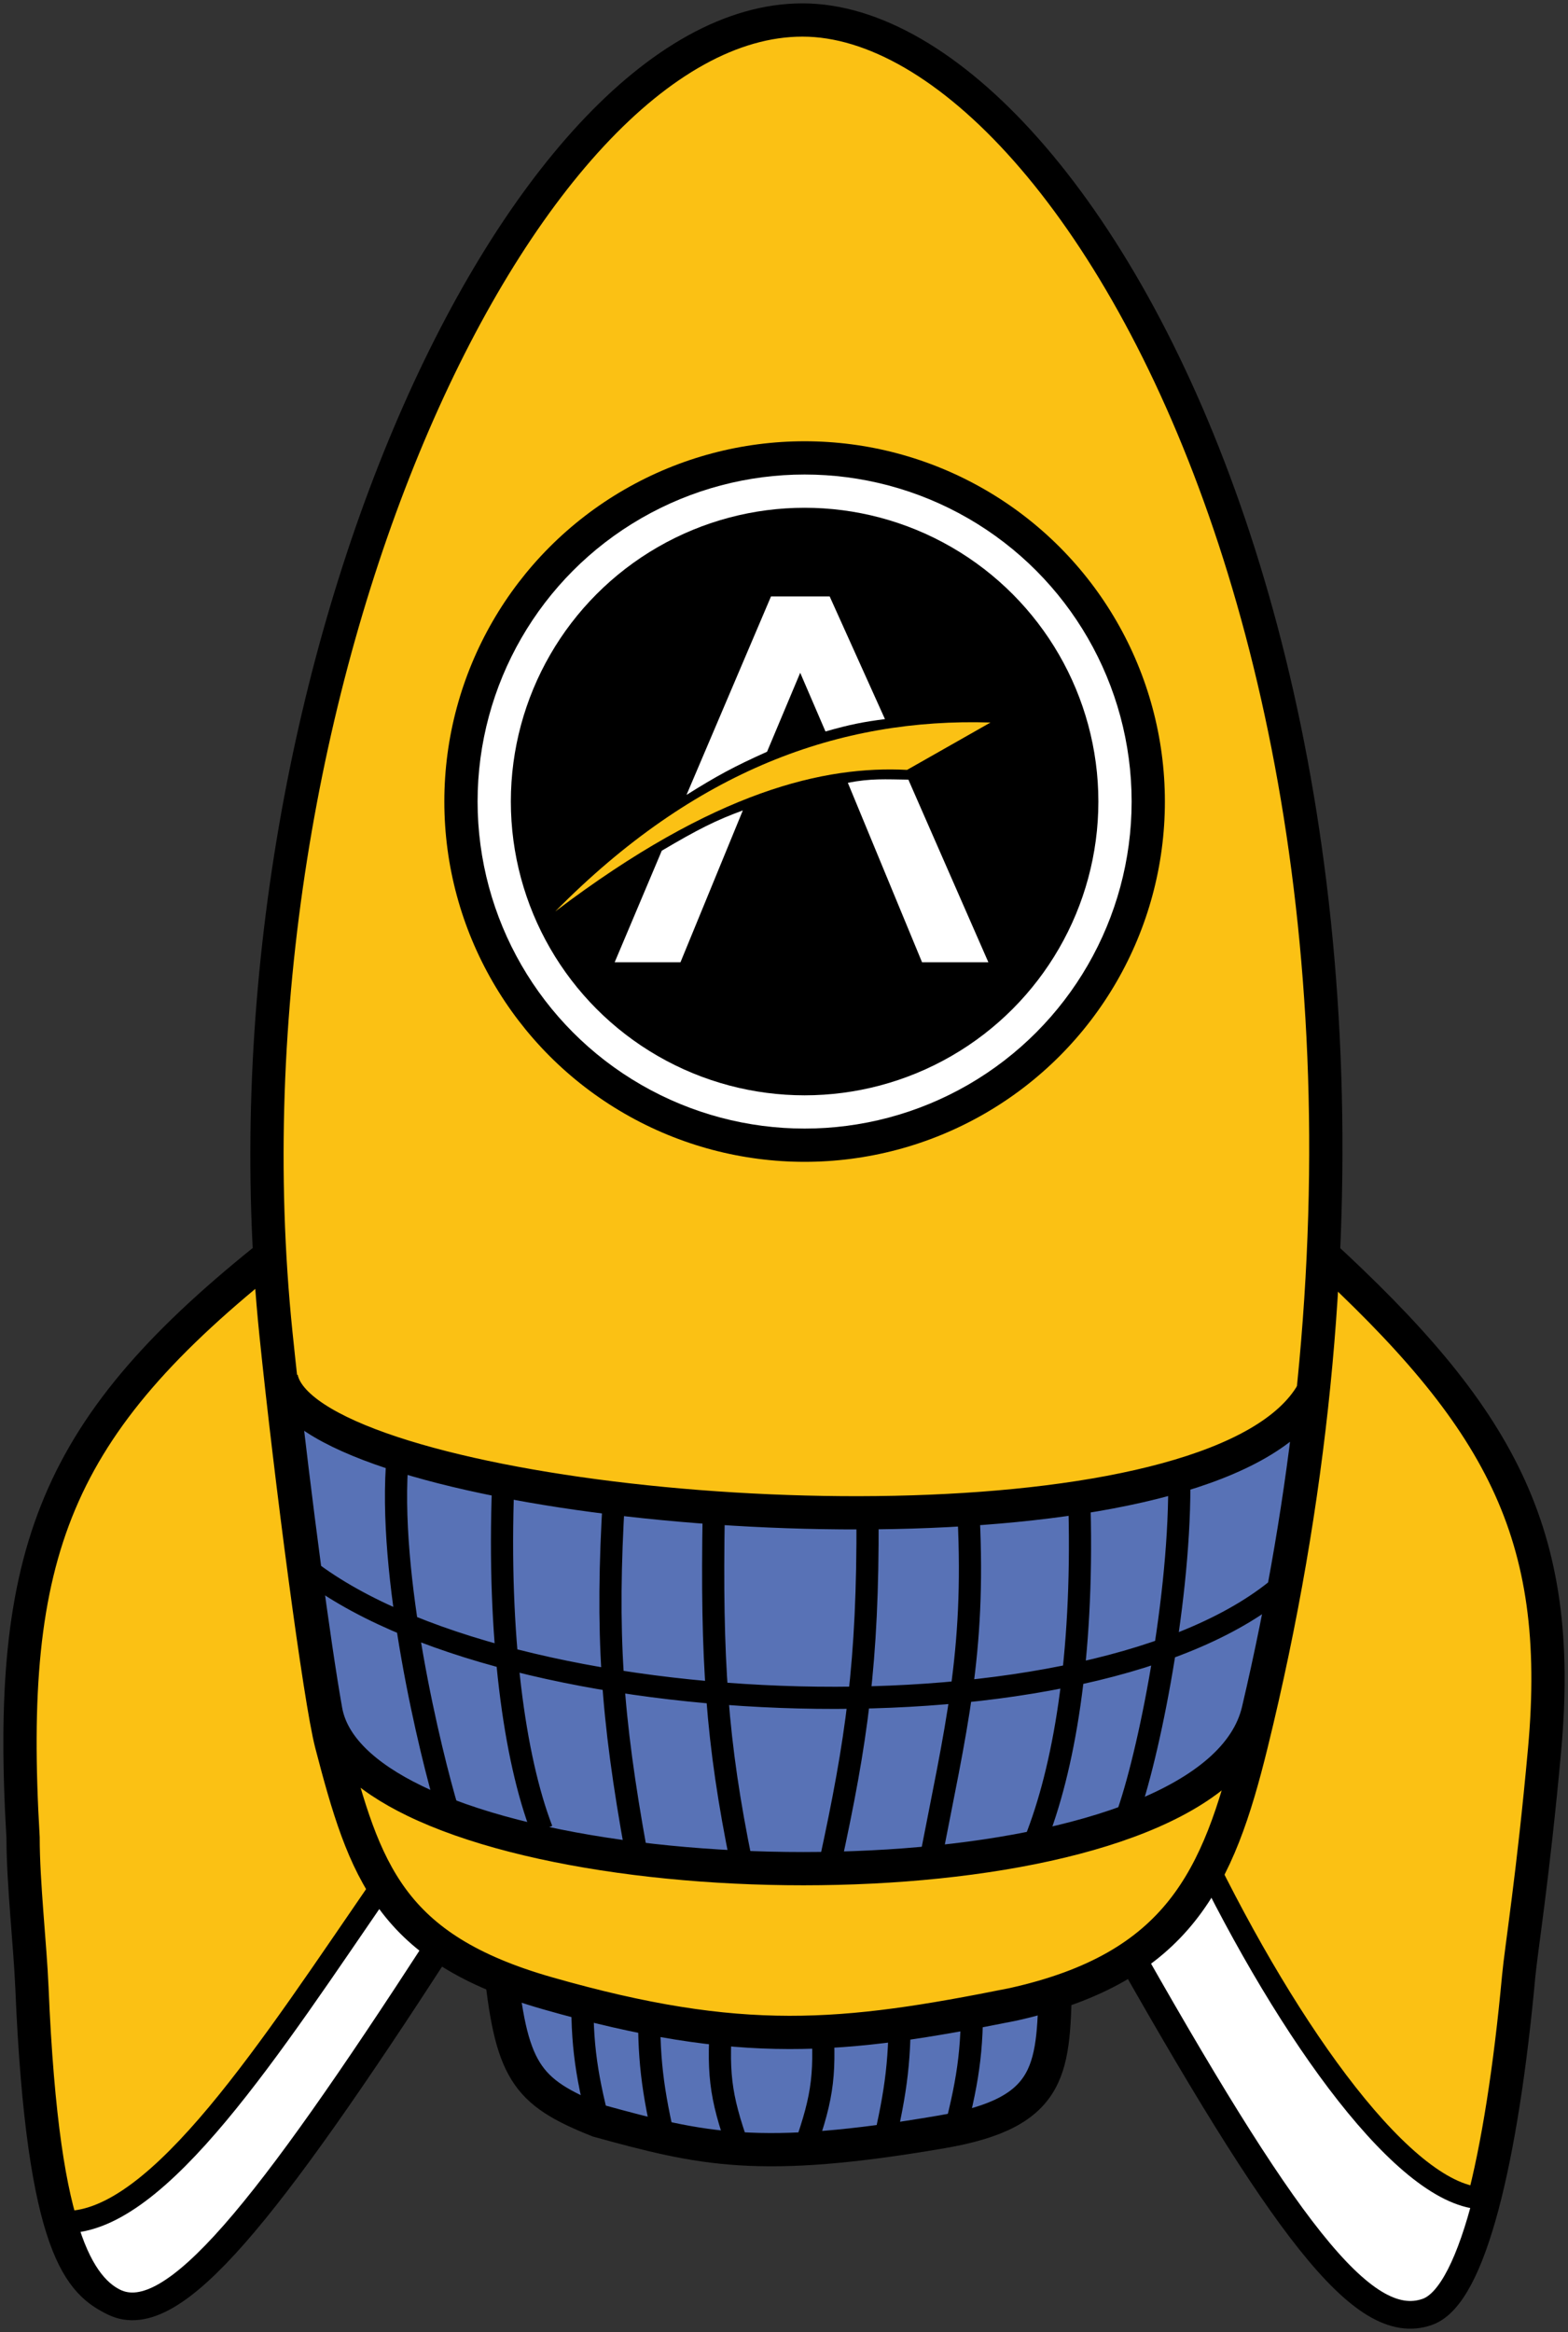 <svg width="392" height="583" viewBox="0 0 392 583" fill="none" xmlns="http://www.w3.org/2000/svg">
<rect x="0" y="0" width="392" height="583" fill="#333333" stroke="none"/>
<path d="M253.546 496.917C210.947 505.47 185.648 508.003 137.149 494.146C132.669 492.866 128.617 491.483 124.94 489.989C127.706 517.815 131.283 522.891 149.535 530.174C175.491 537.294 189.72 540.784 235.448 532.945C263.879 528.071 263.319 516.859 263.879 494.146C260.67 495.173 257.233 496.097 253.546 496.917Z" fill="#5872B6" stroke="black" stroke-width="8.314"/>
<path d="M145.726 494.146C145.185 509.468 146.286 517.596 149.883 531.559M162.354 499.689C162.002 514.264 163.062 522.459 166.511 537.102M180.498 502.46C179.321 518.038 179.884 523.578 184.655 537.102M242.854 495.532C243.395 510.853 242.294 518.982 238.697 532.945M224.84 499.689C225.192 514.264 224.132 522.459 220.683 537.102M205.31 502.46C206.487 518.038 205.924 523.578 201.153 537.102" stroke="black" stroke-width="5.543"/>
<path d="M71.592 347.642C71.112 343.308 70.665 339.123 70.261 335.171C69.506 327.79 68.948 320.394 68.578 313C13.6 356.532 1.558 387.879 5.767 459.379C5.767 470.761 7.546 486.437 7.982 496.879C10.754 563.379 20.505 570.808 28.798 574.894C42.861 581.822 66.074 552.568 108.96 486.428C94.396 474.998 89.682 459.235 84.082 437.711C83.685 436.186 83.205 433.821 82.664 430.783C79.701 414.162 74.883 377.387 71.592 347.642Z" fill="#FBC114" stroke="black" stroke-width="8.314"/>
<path d="M108.96 486.428C66.074 552.568 42.861 581.823 28.798 574.894C24.568 572.81 19.957 567.805 16.454 555.495C39.822 555.495 67.808 511.612 95.763 470.968C99.086 476.839 103.272 481.964 108.96 486.428Z" fill="white"/>
<path d="M84.082 437.712C83.685 436.186 83.205 433.822 82.664 430.783M28.798 574.894C42.861 581.823 66.074 552.568 108.96 486.428C103.272 481.964 99.086 476.839 95.763 470.968C67.808 511.612 39.822 555.495 16.454 555.495C19.957 567.805 24.568 572.81 28.798 574.894Z" stroke="black" stroke-width="5.543"/>
<path d="M313.345 422.09C312.796 424.394 312.234 426.704 311.656 429.019C305.674 453.014 298.835 471.241 280.138 483.06C321.495 556.501 341.173 582.829 356.635 577.287C367.364 573.44 375.443 539.873 379.66 494.146C380.299 487.217 383.275 469.117 386.152 437.333C391.07 383 374.907 354.192 329.584 312.621C329.025 322.441 328.208 332.425 327.118 342.561C324.365 368.148 319.864 394.712 313.345 422.09Z" fill="#FBC114" stroke="black" stroke-width="8.314"/>
<path d="M280.137 483.06C321.494 556.502 341.172 582.83 356.633 577.287C362.221 575.284 367.09 565.219 371.069 549.573C351.821 549.573 322.51 509.146 299.815 462.158C295.12 470.503 288.944 477.493 280.137 483.06Z" fill="white" stroke="black" stroke-width="5.543"/>
<path d="M68.985 333.407C52.499 172.668 129.955 5 200.625 5C271.295 5 373.835 187.91 312.865 435.947C304.602 469.564 294.683 491.861 253.281 501.074C210.682 509.626 185.382 512.16 136.884 498.303C97.521 487.056 91.156 467.818 82.842 435.947C79.95 424.862 72.68 369.434 68.985 333.407Z" fill="#FBC114" stroke="black" stroke-width="8.314"/>
<path d="M81.445 427.633C78.475 411.012 73.644 374.237 70.344 344.492C71.767 351.553 82.166 357.922 98.058 363.174C160.144 383.692 306.067 387.153 328.133 348.104C325.418 373.692 320.981 400.255 314.555 427.633C303.887 473.079 159.993 477.537 103.601 450.172C91.215 444.162 83.051 436.617 81.445 427.633Z" fill="#5872B6" stroke="black" stroke-width="8.314"/>
<path d="M99.444 363.892C96.672 393.709 107.758 438.718 111.915 452.575M125.772 371.538C124.386 408.951 128.543 439.436 135.471 457.45M153.485 374.309C151.443 408.464 152.872 428.96 159.028 462.993M178.427 378.466C177.831 414.914 179.124 435.308 185.356 465.764M294.825 371.538C294.825 402.023 286.511 442.208 280.968 456.065M269.883 377.081C270.821 414.508 265.94 442.292 258.797 460.222M242.169 379.266C243.803 413.442 239.031 431.807 232.469 465.764M216.883 379.266C217.045 415.718 214.122 435.384 207.527 465.764M75.887 391.605C126.186 431.79 274.04 437.333 321.153 395.762" stroke="black" stroke-width="5.543"/>
<circle cx="201.153" cy="200.381" r="90.069" fill="black"/>
<circle cx="201.152" cy="200.381" r="81.755" fill="white"/>
<circle cx="201.152" cy="200.381" r="73.441" fill="black"/>
<path d="M207.421 149.111H192.748L171.628 198.72C179.086 194.034 183.469 191.642 191.762 187.93L200.052 168.191L206.368 182.863C212.646 181.073 215.833 180.481 221.238 179.771L207.421 149.111Z" fill="white"/>
<path d="M227.093 194.904C221.341 194.832 217.758 194.559 211.961 195.693L230.515 240.566H247.095L227.093 194.904Z" fill="white"/>
<path d="M153.666 240.566H170.115L185.708 202.602C179.036 205.041 174.574 207.275 165.444 212.669L153.666 240.566Z" fill="white"/>
<path d="M226.765 192.469C206.302 191.417 178.866 197.47 138.797 227.867C173.734 192.469 209.987 179.442 247.622 180.626L226.765 192.469Z" fill="#FBC114"/>
</svg>
